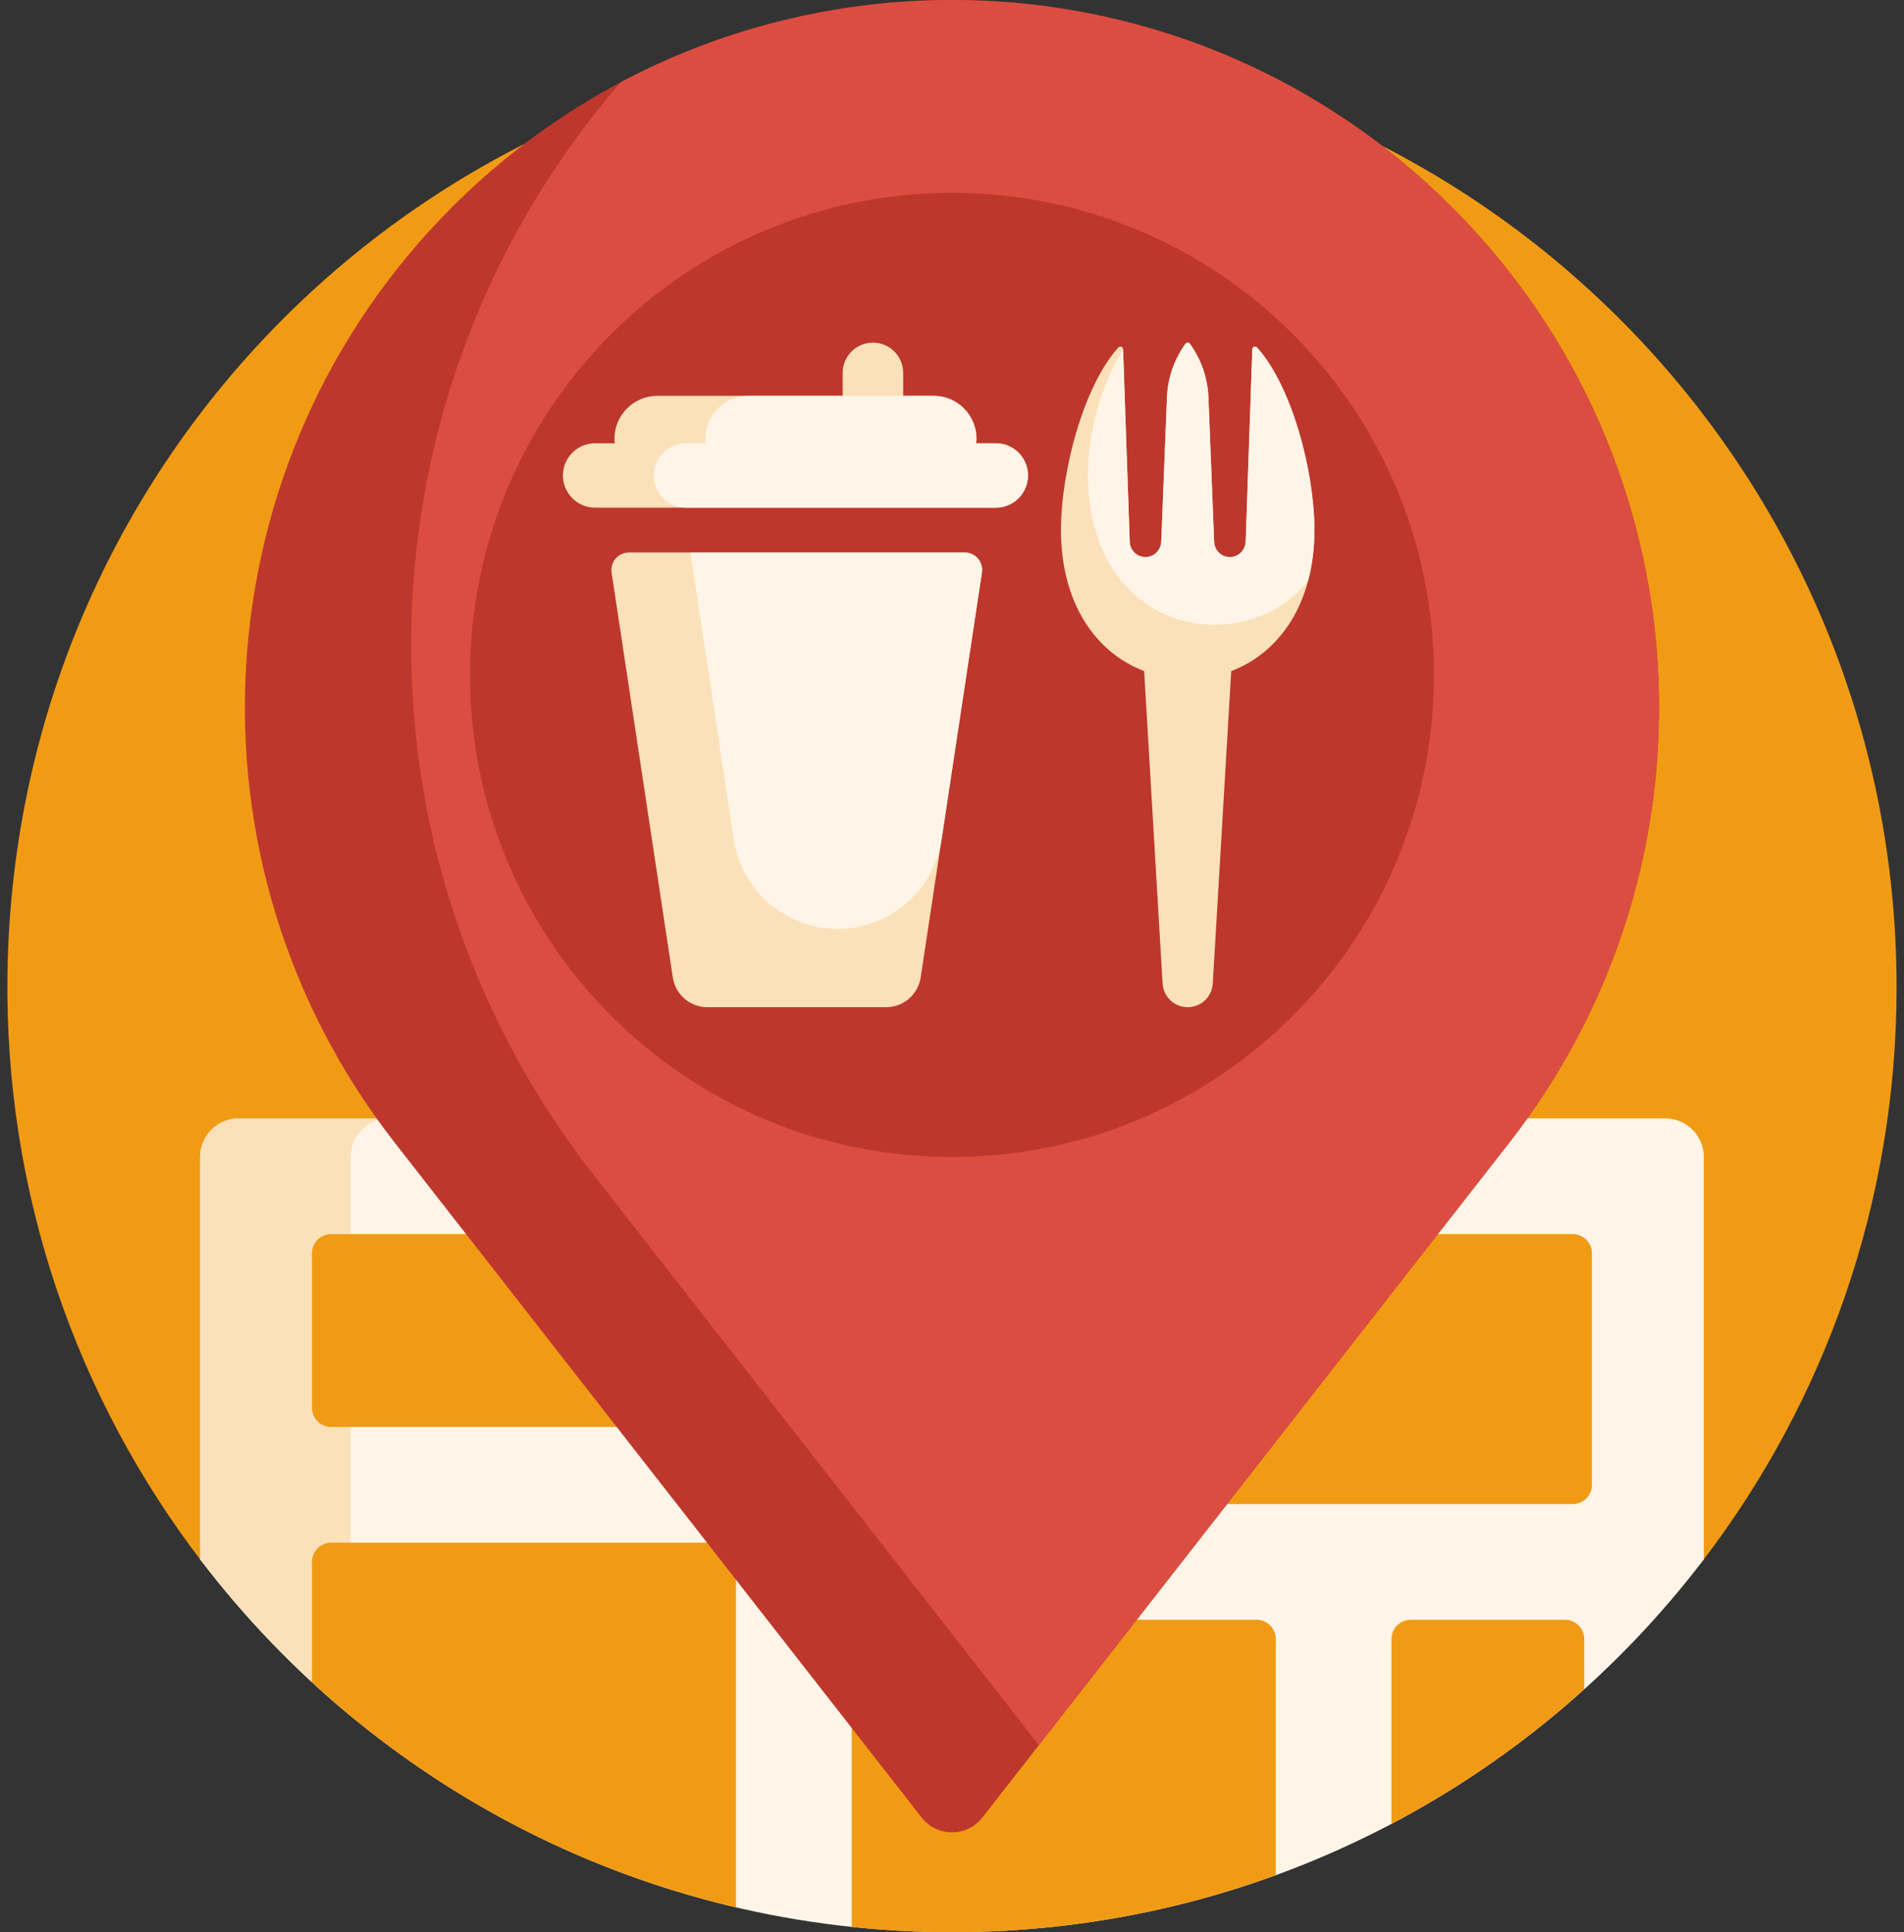 <svg width="69" height="70" viewBox="0 0 69 70" fill="none" xmlns="http://www.w3.org/2000/svg">
<rect x="0" y="0" width="69" height="70" fill="#333333" stroke="none"/>
<path d="M7.306 56.565C2.794 50.673 0.153 43.272 0.271 35.251C0.552 16.241 16.125 1.198 35.133 1.543C53.746 1.881 68.731 17.075 68.731 35.769C68.731 43.573 66.119 50.767 61.722 56.525C61.493 56.824 61.083 56.911 60.752 56.731C53.356 52.712 44.292 50.346 34.499 50.346C24.687 50.346 15.607 52.721 8.202 56.755C7.897 56.921 7.518 56.841 7.306 56.565Z" fill="#F19B15"/>
<path d="M61.745 56.495C55.492 64.703 45.614 70 34.499 70C23.385 70 13.507 64.703 7.254 56.495V41.916C7.254 41.145 7.879 40.519 8.651 40.519H60.348C61.119 40.519 61.745 41.145 61.745 41.916V56.495Z" fill="#FEF5E8"/>
<path d="M8.651 40.519H14.1C13.329 40.519 12.703 41.145 12.703 41.916V62.165C10.678 60.491 8.848 58.588 7.254 56.495V41.916C7.254 41.145 7.879 40.519 8.651 40.519Z" fill="#FBE1B9"/>
<path d="M26.674 56.587V69.102C20.834 67.736 15.569 64.875 11.305 60.945V56.587C11.305 56.201 11.617 55.888 12.003 55.888H25.975C26.361 55.888 26.674 56.201 26.674 56.587ZM45.536 58.682H31.564C31.178 58.682 30.866 58.995 30.866 59.381V69.809C32.059 69.935 33.271 70 34.498 70C38.621 70 42.574 69.271 46.235 67.935V59.381C46.235 58.995 45.922 58.682 45.536 58.682ZM25.975 44.71H12.003C11.617 44.71 11.305 45.023 11.305 45.409V50.998C11.305 51.384 11.617 51.697 12.003 51.697H25.975C26.361 51.697 26.674 51.384 26.674 50.998V45.409C26.674 45.023 26.361 44.71 25.975 44.71ZM56.993 44.71H31.564C31.178 44.71 30.866 45.023 30.866 45.409V53.792C30.866 54.178 31.178 54.491 31.564 54.491H56.993C57.379 54.491 57.692 54.178 57.692 53.792V45.409C57.692 45.023 57.379 44.71 56.993 44.71ZM56.714 58.682H51.125C50.739 58.682 50.426 58.995 50.426 59.381V66.076C52.959 64.742 55.305 63.1 57.413 61.2V59.381C57.413 58.995 57.1 58.682 56.714 58.682Z" fill="#F19B15"/>
<path d="M33.399 65.846L14.304 41.397C6.338 31.196 7.229 16.657 16.381 7.505C26.387 -2.502 42.612 -2.502 52.619 7.505C61.771 16.657 62.661 31.196 54.695 41.397L35.601 65.846C35.041 66.562 33.958 66.562 33.399 65.846Z" fill="#BE372C"/>
<path d="M52.619 7.505C44.466 -0.648 32.186 -2.157 22.504 2.974C12.819 14.139 12.275 30.735 21.499 42.546L37.648 63.224L54.695 41.397C62.661 31.196 61.77 16.657 52.619 7.505ZM34.499 41.916C24.854 41.916 17.034 34.097 17.034 24.451C17.034 14.805 24.854 6.986 34.499 6.986C44.145 6.986 51.965 14.805 51.965 24.451C51.965 34.097 44.145 41.916 34.499 41.916Z" fill="#DC4D41"/>
<path d="M35.583 20.744L33.365 35.412C33.271 36.031 32.739 36.489 32.112 36.489H25.635C25.008 36.489 24.476 36.031 24.382 35.412L22.164 20.744C22.106 20.361 22.402 20.016 22.79 20.016H34.957C35.345 20.016 35.641 20.361 35.583 20.744ZM45.553 12.589C45.494 12.524 45.386 12.564 45.383 12.652L45.143 19.606C45.133 19.896 44.919 20.15 44.631 20.179C44.297 20.214 44.012 19.96 43.999 19.633L43.792 14.397C43.765 13.697 43.531 13.021 43.12 12.454C43.081 12.4 43.001 12.4 42.962 12.454C42.551 13.021 42.317 13.697 42.29 14.397L42.084 19.609C42.072 19.898 41.858 20.151 41.57 20.18C41.236 20.213 40.951 19.957 40.94 19.63L40.699 12.652C40.696 12.564 40.588 12.524 40.529 12.589C39.276 13.972 38.449 17.057 38.449 19.203C38.449 21.846 39.705 23.649 41.463 24.311L42.132 35.633C42.161 36.114 42.559 36.489 43.041 36.489C43.523 36.489 43.921 36.114 43.95 35.633L44.619 24.311C46.378 23.649 47.633 21.846 47.633 19.203C47.633 17.057 46.806 13.972 45.553 12.589ZM36.087 16.059H35.37C35.381 16.007 35.387 15.953 35.387 15.897C35.387 15.038 34.691 14.341 33.831 14.341H32.731V13.51C32.731 12.904 32.24 12.413 31.634 12.413C31.029 12.413 30.538 12.904 30.538 13.51V14.341H23.823C22.964 14.341 22.267 15.038 22.267 15.897C22.267 15.953 22.273 16.006 22.284 16.059H21.567C20.923 16.059 20.4 16.581 20.4 17.225C20.4 17.87 20.923 18.392 21.567 18.392H36.087C36.731 18.392 37.254 17.87 37.254 17.225C37.254 16.581 36.731 16.059 36.087 16.059Z" fill="#FBE1B9"/>
<path d="M37.254 17.225C37.254 17.87 36.732 18.392 36.087 18.392H24.862C24.218 18.392 23.695 17.869 23.695 17.225C23.695 16.581 24.218 16.059 24.862 16.059H25.579C25.568 16.006 25.562 15.953 25.562 15.897C25.562 15.038 26.259 14.341 27.118 14.341H33.832C34.691 14.341 35.387 15.038 35.387 15.897C35.387 15.952 35.382 16.006 35.371 16.059H36.087C36.732 16.059 37.254 16.581 37.254 17.225ZM34.958 20.016H25.02L26.593 30.414C26.874 32.275 28.474 33.652 30.357 33.652C32.24 33.652 33.84 32.275 34.121 30.414L35.584 20.744C35.642 20.361 35.345 20.016 34.958 20.016ZM45.554 12.589C45.495 12.524 45.386 12.563 45.383 12.652L45.143 19.63C45.132 19.938 44.879 20.182 44.571 20.182C44.264 20.182 44.012 19.94 44 19.633L43.793 14.397C43.765 13.697 43.532 13.021 43.121 12.453C43.082 12.399 43.001 12.399 42.962 12.453C42.552 13.021 42.318 13.697 42.29 14.397L42.084 19.633C42.071 19.94 41.819 20.182 41.512 20.182C41.204 20.182 40.951 19.938 40.941 19.63L40.7 12.663C39.913 13.941 39.429 15.603 39.429 17.243C39.429 20.625 41.485 22.632 44.021 22.632C45.359 22.632 46.563 22.073 47.403 21.049C47.553 20.491 47.633 19.874 47.633 19.203C47.633 17.058 46.806 13.973 45.554 12.589Z" fill="#FEF5E8"/>
</svg>
